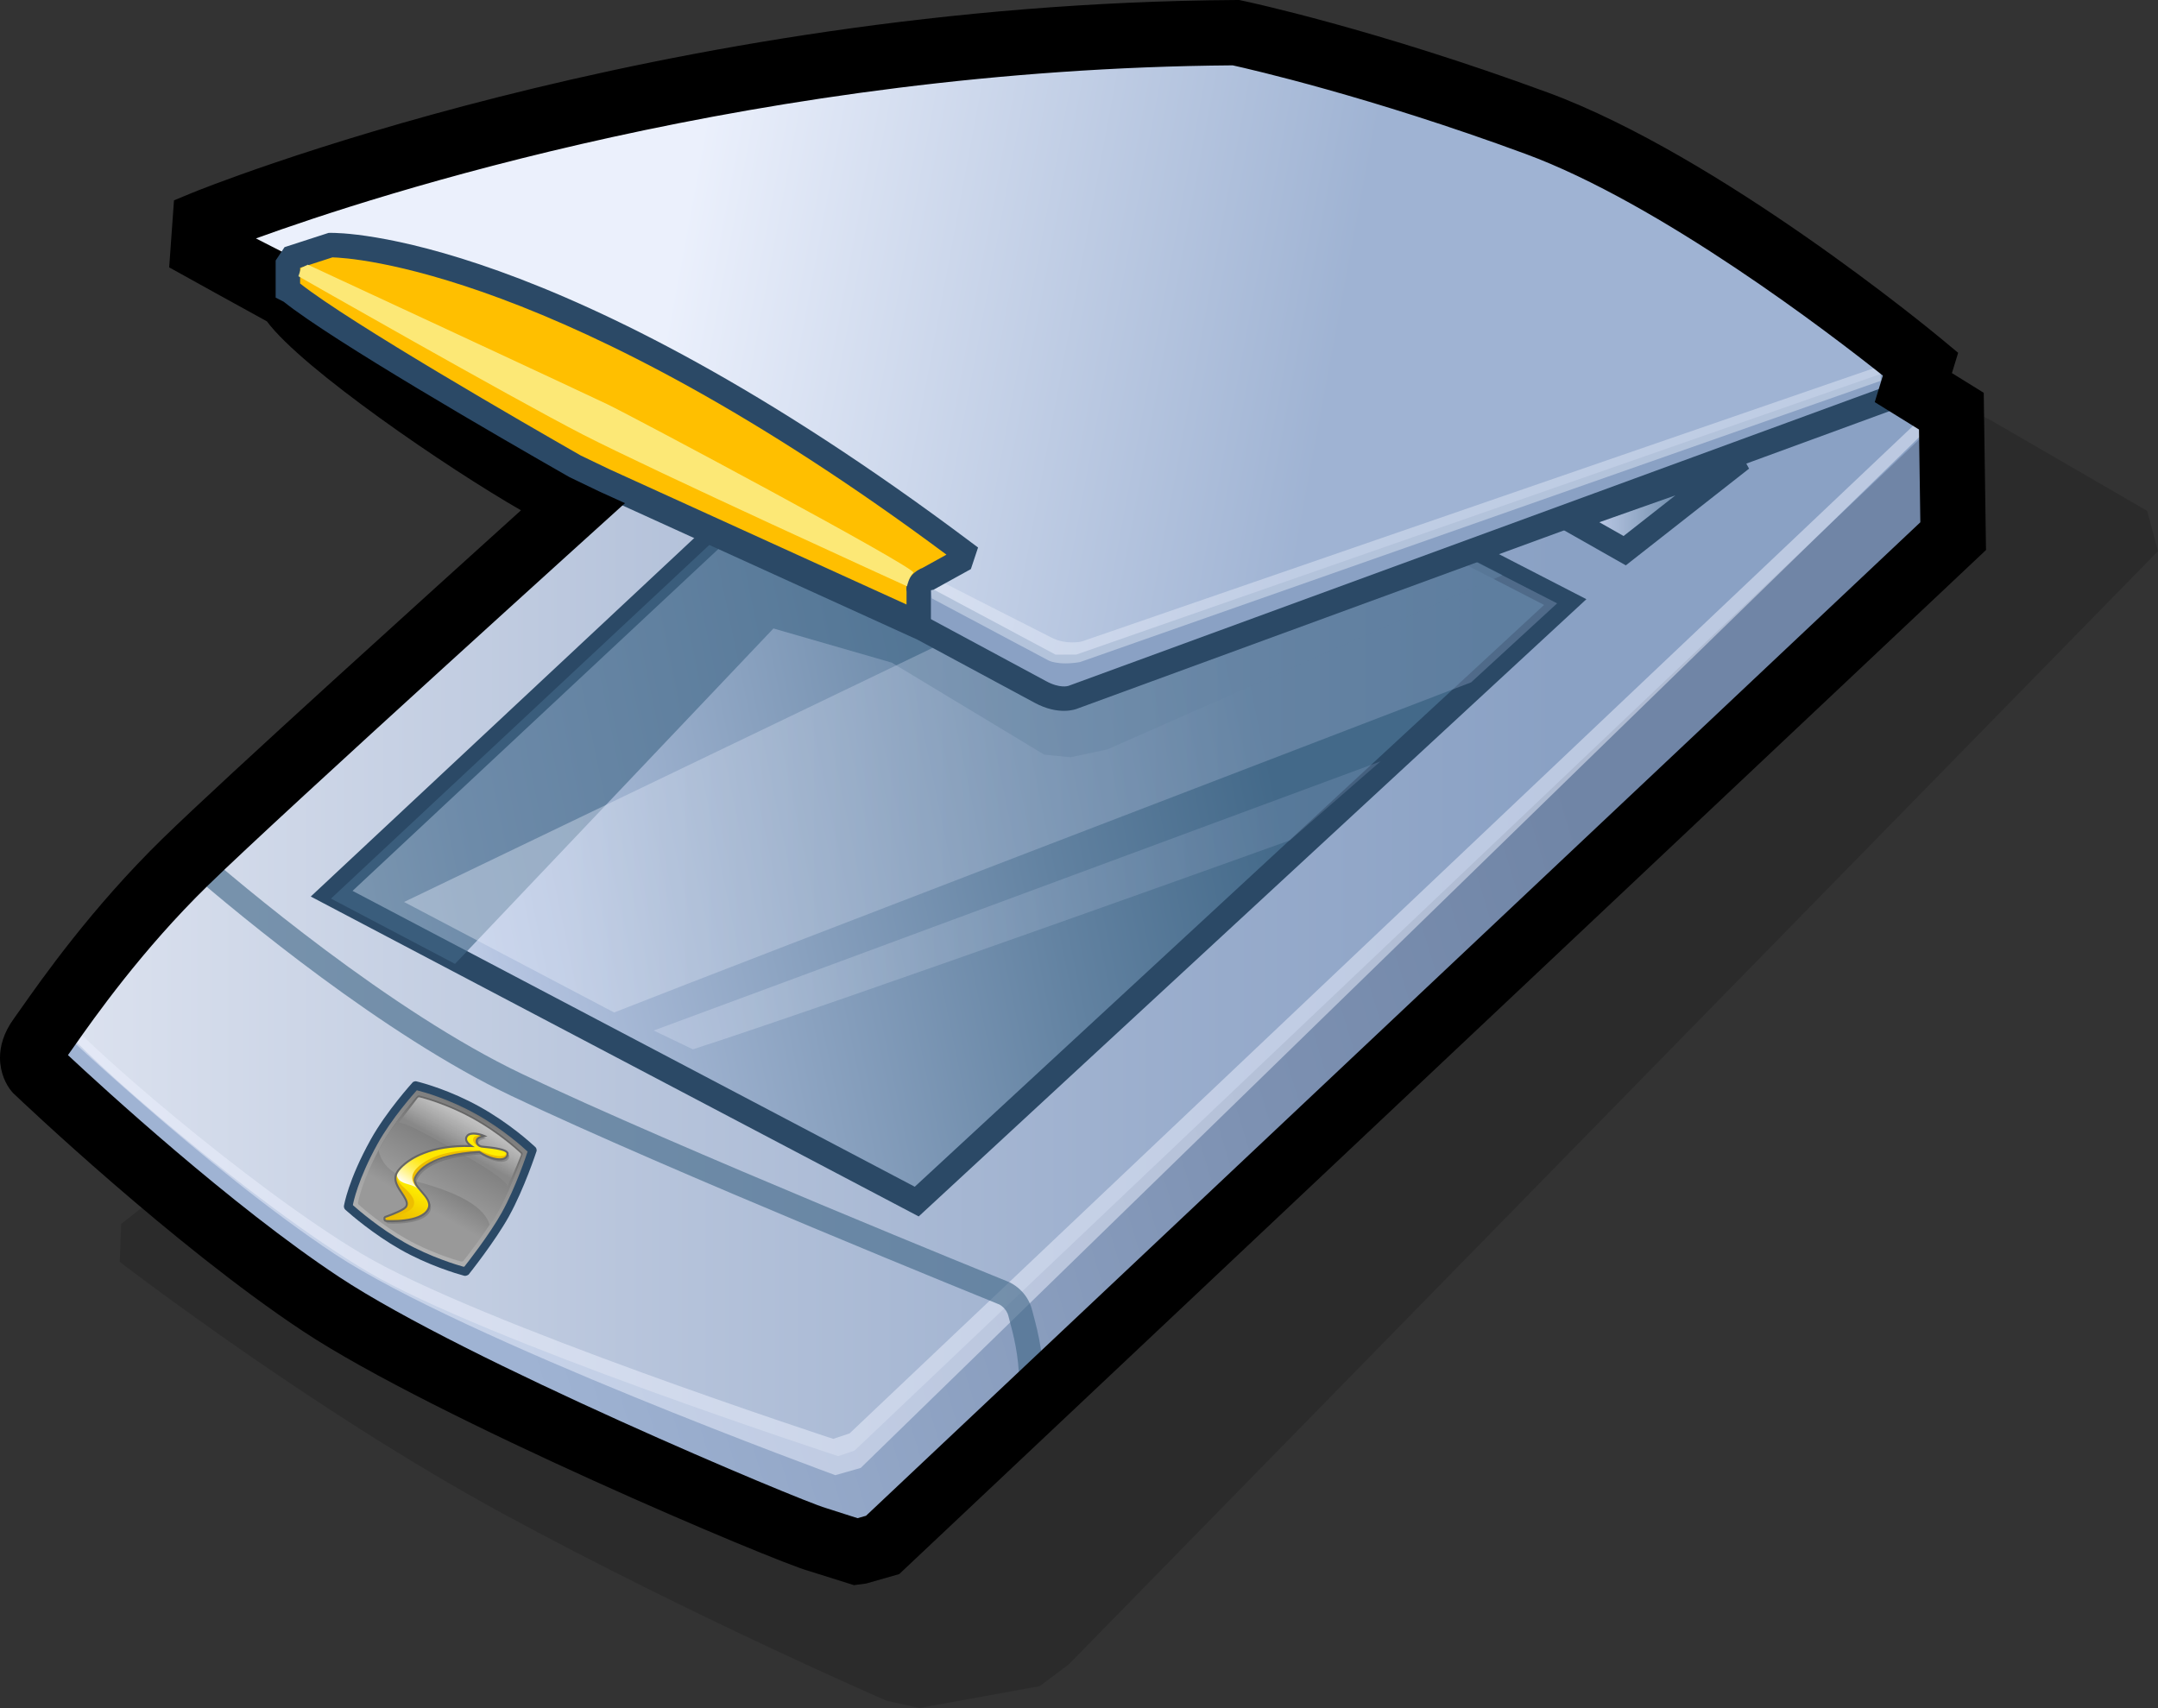 <?xml version="1.0" encoding="UTF-8" standalone="no"?>
<!-- Created with Inkscape (http://www.inkscape.org/) -->
<svg
   xmlns:svg="http://www.w3.org/2000/svg"
   xmlns="http://www.w3.org/2000/svg"
   version="1.0"
   width="132.305"
   height="104.734"
   viewBox="0 0 132.305 104.734"
   id="svg2"
   xml:space="preserve"
   style="overflow:visible"><rect x="0" y="0" width="132.305" height="104.734" fill="#333333" stroke="none"/><defs
   id="defs403" />
		<g
   id="Layer_1">
			<g
   id="g5">
				<path
   d="M 84.006,8.306 L 86.934,8.262 L 122.02,25.746 L 131.645,31.327 L 132.305,33.796 L 65.533,102.052 L 63.745,103.394 L 56.366,104.735 L 54.353,104.288 C 54.353,104.288 42.517,99.157 30.817,92.807 C 19.119,86.454 7.34,77.376 7.34,77.376 L 7.428,75.048 L 31.955,55.701 L 84.006,8.306 z"
   id="path7"
   style="opacity:0.15" />
				
					<linearGradient
   x1="-348.409"
   y1="301.072"
   x2="-230.665"
   y2="301.072"
   id="XMLID_40_"
   gradientUnits="userSpaceOnUse"
   gradientTransform="matrix(1,0,0,-1,350.414,349.662)">
					<stop
   id="stop10"
   style="stop-color:#dce2ef;stop-opacity:1"
   offset="0.017" />
					<stop
   id="stop12"
   style="stop-color:#b8c5dc;stop-opacity:1"
   offset="0.308" />
					<stop
   id="stop14"
   style="stop-color:#97abcb;stop-opacity:1"
   offset="0.622" />
					<stop
   id="stop16"
   style="stop-color:#8aa1c4;stop-opacity:1"
   offset="0.794" />
					<midPointStop
   id="midPointStop18"
   style="stop-color:#DCE2EF"
   offset="0.017" />
					<midPointStop
   id="midPointStop20"
   style="stop-color:#DCE2EF"
   offset="0.5" />
					<midPointStop
   id="midPointStop22"
   style="stop-color:#B8C5DC"
   offset="0.308" />
					<midPointStop
   id="midPointStop24"
   style="stop-color:#B8C5DC"
   offset="0.5" />
					<midPointStop
   id="midPointStop26"
   style="stop-color:#97ABCB"
   offset="0.622" />
					<midPointStop
   id="midPointStop28"
   style="stop-color:#97ABCB"
   offset="0.5" />
					<midPointStop
   id="midPointStop30"
   style="stop-color:#8AA1C4"
   offset="0.794" />
				</linearGradient>
				<path
   d="M 54.113,94.733 L 52.558,95.176 C 52.558,95.176 51.776,94.843 50.11,94.4 C 48.444,93.956 27.565,85.182 19.68,79.962 C 11.795,74.742 2.245,65.638 2.245,65.638 C 2.245,65.638 1.578,64.861 2.467,63.639 C 3.356,62.416 6.576,57.531 11.352,52.867 C 16.128,48.203 36.787,29.543 36.787,29.543 C 36.787,29.543 21.236,20.772 17.683,17.884 L 12.463,15.219 L 12.574,13.664 C 12.574,13.664 40.233,2.226 75.771,2.004 C 75.771,2.004 83.656,3.67 94.206,7.557 C 104.561,11.371 117.751,22.327 117.751,22.327 L 117.307,23.771 L 119.639,25.214 L 119.749,32.878 L 54.113,94.733 z"
   id="path32"
   style="fill:url(#XMLID_40_)" />
				<g
   id="g34">
					
						<linearGradient
   x1="-331.514"
   y1="290.036"
   x2="-268.859"
   y2="303.018"
   id="XMLID_41_"
   gradientUnits="userSpaceOnUse"
   gradientTransform="matrix(1,0,0,-1,350.414,349.662)">
						<stop
   id="stop37"
   style="stop-color:#ebf0fc;stop-opacity:1"
   offset="0" />
						<stop
   id="stop39"
   style="stop-color:#b7c6e2;stop-opacity:1"
   offset="0.178" />
						<stop
   id="stop41"
   style="stop-color:#b0c0dd;stop-opacity:1"
   offset="0.22" />
						<stop
   id="stop43"
   style="stop-color:#6282a1;stop-opacity:1"
   offset="0.716" />
						<stop
   id="stop45"
   style="stop-color:#436989;stop-opacity:1"
   offset="0.944" />
						<midPointStop
   id="midPointStop47"
   style="stop-color:#EBF0FC"
   offset="0" />
						<midPointStop
   id="midPointStop49"
   style="stop-color:#EBF0FC"
   offset="0.5" />
						<midPointStop
   id="midPointStop51"
   style="stop-color:#B7C6E2"
   offset="0.178" />
						<midPointStop
   id="midPointStop53"
   style="stop-color:#B7C6E2"
   offset="0.5" />
						<midPointStop
   id="midPointStop55"
   style="stop-color:#B0C0DD"
   offset="0.22" />
						<midPointStop
   id="midPointStop57"
   style="stop-color:#B0C0DD"
   offset="0.5" />
						<midPointStop
   id="midPointStop59"
   style="stop-color:#6282A1"
   offset="0.716" />
						<midPointStop
   id="midPointStop61"
   style="stop-color:#6282A1"
   offset="0.5" />
						<midPointStop
   id="midPointStop63"
   style="stop-color:#436989"
   offset="0.944" />
					</linearGradient>
					<path
   d="M 66.053,42.64 C 66.053,42.64 65.275,42.973 64.053,42.307 L 56.831,38.419 C 56.831,38.419 50.02,35.352 44.048,32.631 L 20.334,54.8 L 56.205,73.68 L 95.963,36.918 L 90.024,33.857 L 66.053,42.64 z"
   id="path65"
   style="fill:url(#XMLID_41_)" />
					<path
   d="M 43.535,32.083 L 19.052,54.974 L 56.325,74.59 L 97.26,36.742 L 90.074,33.04 L 65.782,41.939 C 65.761,41.946 65.258,42.108 64.411,41.647 C 64.407,41.646 57.185,37.757 57.185,37.757 C 57.137,37.735 44.357,31.947 44.357,31.947 L 43.901,31.74 L 43.535,32.083 z M 44.194,33.521 C 45.045,33.906 56.522,39.103 56.522,39.103 C 56.523,39.105 63.697,42.966 63.697,42.966 C 65.191,43.781 66.233,43.378 66.347,43.329 L 66.31,43.343 C 66.31,43.343 89.37,34.897 89.972,34.675 C 90.41,34.903 93.404,36.444 94.666,37.094 C 93.172,38.478 56.832,72.076 56.083,72.769 C 55.193,72.3 23.361,55.546 21.614,54.627 C 23.036,53.3 43.509,34.161 44.194,33.521 z"
   id="path67"
   style="fill:#2b4966" />
				</g>
				<path
   d="M 65.633,46.436 L 67.89,45.952 L 92.125,35.264 L 89.98,34.159 L 66.01,42.939 C 66.01,42.939 65.232,43.272 64.01,42.606 L 56.788,38.718 C 56.788,38.718 49.977,35.651 44.005,32.931 L 20.292,55.101 L 27.897,59.104 L 47.42,38.537 L 54.673,40.632 L 64.022,46.274 L 65.633,46.436 z"
   id="path69"
   style="opacity:0.63;fill:#436989" />
				
					<linearGradient
   x1="-325.641"
   y1="301.617"
   x2="-254.948"
   y2="301.617"
   id="XMLID_42_"
   gradientUnits="userSpaceOnUse"
   gradientTransform="matrix(1,0,0,-1,350.414,349.662)">
					<stop
   id="stop72"
   style="stop-color:#ebf0fc;stop-opacity:1"
   offset="0.139" />
					<stop
   id="stop74"
   style="stop-color:#b8c6df;stop-opacity:1"
   offset="0.495" />
					<stop
   id="stop76"
   style="stop-color:#97abcb;stop-opacity:1"
   offset="0.775" />
					<stop
   id="stop78"
   style="stop-color:#8aa1c4;stop-opacity:1"
   offset="0.928" />
					<midPointStop
   id="midPointStop80"
   style="stop-color:#EBF0FC"
   offset="0.139" />
					<midPointStop
   id="midPointStop82"
   style="stop-color:#EBF0FC"
   offset="0.5" />
					<midPointStop
   id="midPointStop84"
   style="stop-color:#B8C6DF"
   offset="0.495" />
					<midPointStop
   id="midPointStop86"
   style="stop-color:#B8C6DF"
   offset="0.5" />
					<midPointStop
   id="midPointStop88"
   style="stop-color:#97ABCB"
   offset="0.775" />
					<midPointStop
   id="midPointStop90"
   style="stop-color:#97ABCB"
   offset="0.5" />
					<midPointStop
   id="midPointStop92"
   style="stop-color:#8AA1C4"
   offset="0.928" />
				</linearGradient>
				<path
   d="M 37.652,62.084 C 47.101,58.365 78.309,46.417 90.195,41.84 L 95.466,36.997 L 89.626,34.006 L 66.123,42.531 C 66.123,42.531 65.345,42.864 64.123,42.198 L 58.422,39.129 L 24.773,55.308 L 37.652,62.084 z"
   id="path94"
   style="opacity:0.38;fill:url(#XMLID_42_)" />
				
					<linearGradient
   x1="-309.096"
   y1="332.61"
   x2="-268.994"
   y2="325.14"
   id="XMLID_43_"
   gradientUnits="userSpaceOnUse"
   gradientTransform="matrix(1,0,0,-1,350.414,349.662)">
					<stop
   id="stop97"
   style="stop-color:#ebf0fc;stop-opacity:1"
   offset="0" />
					<stop
   id="stop99"
   style="stop-color:#9fb3d3;stop-opacity:1"
   offset="1" />
					<midPointStop
   id="midPointStop101"
   style="stop-color:#EBF0FC"
   offset="0" />
					<midPointStop
   id="midPointStop103"
   style="stop-color:#EBF0FC"
   offset="0.5" />
					<midPointStop
   id="midPointStop105"
   style="stop-color:#9FB3D3"
   offset="1" />
				</linearGradient>
				<path
   d="M 63.772,42.423 C 64.994,43.089 65.772,42.756 65.772,42.756 L 117.251,23.899 L 117.147,23.835 L 117.59,22.392 C 117.59,22.392 104.402,11.437 94.047,7.621 C 83.497,3.734 75.612,2.068 75.612,2.068 C 40.074,2.29 12.415,13.728 12.415,13.728 L 12.304,15.283 L 17.524,17.948 C 20.378,20.267 30.964,26.378 35.025,28.696 C 35.7,29.025 36.295,29.311 36.786,29.541 C 42.008,31.985 56.551,38.536 56.551,38.536 L 63.772,42.423 z"
   id="path107"
   style="fill:url(#XMLID_43_)" />
				<polygon
   points="56.321,35.656 64.715,40.141 65.979,40.141 117.719,22.088 117.604,23.813 65.626,42.703 64.484,42.555 56.404,38.482 56.321,35.656 "
   id="polygon109"
   style="fill:#8aa1c4" />
				<path
   d="M 57.126,36.69 L 64.255,40.484 C 64.255,40.484 64.829,40.829 66.209,40.599 L 115.304,23.352 L 115.304,22.433 L 66.324,39.334 C 66.324,39.334 65.404,39.564 64.484,39.105 C 63.564,38.646 57.701,35.656 57.701,35.656 L 57.073,36.193 L 57.126,36.69 z"
   id="path111"
   style="opacity:0.43;fill:#ebf0fc" />
				<g
   id="g113">
					
						<linearGradient
   x1="-254.159"
   y1="318.705"
   x2="-243.643"
   y2="318.705"
   id="XMLID_44_"
   gradientUnits="userSpaceOnUse"
   gradientTransform="matrix(1,0,0,-1,350.414,349.662)">
						<stop
   id="stop116"
   style="stop-color:#ebf0fc;stop-opacity:1"
   offset="0" />
						<stop
   id="stop118"
   style="stop-color:#b7c6e2;stop-opacity:1"
   offset="0.178" />
						<stop
   id="stop120"
   style="stop-color:#b0c0dd;stop-opacity:1"
   offset="0.22" />
						<stop
   id="stop122"
   style="stop-color:#6282a1;stop-opacity:1"
   offset="0.716" />
						<stop
   id="stop124"
   style="stop-color:#436989;stop-opacity:1"
   offset="0.944" />
						<midPointStop
   id="midPointStop126"
   style="stop-color:#EBF0FC"
   offset="0" />
						<midPointStop
   id="midPointStop128"
   style="stop-color:#EBF0FC"
   offset="0.5" />
						<midPointStop
   id="midPointStop130"
   style="stop-color:#B7C6E2"
   offset="0.178" />
						<midPointStop
   id="midPointStop132"
   style="stop-color:#B7C6E2"
   offset="0.5" />
						<midPointStop
   id="midPointStop134"
   style="stop-color:#B0C0DD"
   offset="0.22" />
						<midPointStop
   id="midPointStop136"
   style="stop-color:#B0C0DD"
   offset="0.5" />
						<midPointStop
   id="midPointStop138"
   style="stop-color:#6282A1"
   offset="0.716" />
						<midPointStop
   id="midPointStop140"
   style="stop-color:#6282A1"
   offset="0.5" />
						<midPointStop
   id="midPointStop142"
   style="stop-color:#436989"
   offset="0.944" />
					</linearGradient>
					<polygon
   points="99.609,33.768 96.254,31.863 106.771,28.146 99.609,33.768 "
   id="polygon144"
   style="fill:url(#XMLID_44_)" />
					<path
   d="M 96.004,31.156 L 94.455,31.704 L 99.677,34.667 L 107.234,28.736 L 106.521,27.439 L 96.004,31.156 z M 102.717,30.375 C 101.129,31.621 99.873,32.606 99.541,32.867 C 99.205,32.676 98.781,32.436 98.055,32.023 C 99.227,31.608 100.463,31.171 102.717,30.375 z"
   id="path146"
   style="fill:#2b4966" />
				</g>
				<path
   d="M 75.608,1.318 C 40.332,1.539 12.407,12.92 12.129,13.036 L 11.701,13.213 L 11.521,15.727 C 11.521,15.727 17.036,18.542 17.133,18.592 C 20.1,20.967 30.352,26.895 34.653,29.349 C 34.696,29.371 36.468,30.222 36.468,30.222 C 36.468,30.222 56.239,39.219 56.241,39.22 C 56.242,39.223 63.416,43.084 63.416,43.084 L 63.412,43.082 C 64.91,43.898 65.952,43.495 66.066,43.446 C 66.032,43.46 117.506,24.602 117.506,24.602 L 118.955,24.071 C 118.955,24.071 118.418,23.738 118.033,23.5 C 118.162,23.079 118.453,22.132 118.453,22.132 L 118.068,21.813 C 117.525,21.363 104.662,10.732 94.303,6.917 C 83.825,3.057 75.845,1.352 75.766,1.333 L 75.687,1.316 L 75.608,1.318 z M 75.54,2.82 C 76.019,2.923 83.694,4.606 93.79,8.324 C 102.973,11.707 114.565,20.903 116.728,22.653 C 116.628,22.973 116.568,23.173 116.505,23.373 C 115.548,23.725 65.516,42.053 65.516,42.053 C 65.483,42.066 64.98,42.228 64.133,41.766 L 56.907,37.876 C 56.859,37.854 37.105,28.862 37.105,28.862 C 37.104,28.862 35.355,28.022 35.355,28.022 C 32.042,26.13 20.87,19.7 17.997,17.367 L 17.935,17.317 C 17.935,17.317 13.83,15.219 13.087,14.841 C 13.106,14.585 13.111,14.5 13.13,14.251 C 16.695,12.856 42.926,3.04 75.54,2.82 z"
   id="path148"
   style="fill:#2b4966" />
				
					<linearGradient
   x1="-330.133"
   y1="269.426"
   x2="-248.315"
   y2="294.318"
   id="XMLID_45_"
   gradientUnits="userSpaceOnUse"
   gradientTransform="matrix(1,0,0,-1,350.414,349.662)">
					<stop
   id="stop151"
   style="stop-color:#9fb3d3;stop-opacity:1"
   offset="0.122" />
					<stop
   id="stop153"
   style="stop-color:#9eb2d2;stop-opacity:1"
   offset="0.14" />
					<stop
   id="stop155"
   style="stop-color:#7d91b2;stop-opacity:1"
   offset="0.671" />
					<stop
   id="stop157"
   style="stop-color:#7085a6;stop-opacity:1"
   offset="0.961" />
					<midPointStop
   id="midPointStop159"
   style="stop-color:#9FB3D3"
   offset="0.122" />
					<midPointStop
   id="midPointStop161"
   style="stop-color:#9FB3D3"
   offset="0.5" />
					<midPointStop
   id="midPointStop163"
   style="stop-color:#9EB2D2"
   offset="0.14" />
					<midPointStop
   id="midPointStop165"
   style="stop-color:#9EB2D2"
   offset="0.5" />
					<midPointStop
   id="midPointStop167"
   style="stop-color:#7D91B2"
   offset="0.671" />
					<midPointStop
   id="midPointStop169"
   style="stop-color:#7D91B2"
   offset="0.5" />
					<midPointStop
   id="midPointStop171"
   style="stop-color:#7085A6"
   offset="0.961" />
				</linearGradient>
				<path
   d="M 119.48,25.278 L 119.444,25.256 L 52.386,88.955 L 51.386,89.288 C 51.386,89.288 29.619,82.182 22.512,77.96 C 15.609,73.861 4.937,64.631 3.615,62.68 C 3.042,63.718 2.089,65.703 2.089,65.703 C 2.089,65.703 11.64,74.809 19.525,80.029 C 27.41,85.249 48.289,94.022 49.955,94.467 C 51.621,94.912 52.403,95.244 52.403,95.244 L 53.958,94.8 L 119.592,32.944 L 119.48,25.278 z"
   id="path173"
   style="fill:url(#XMLID_45_)" />
				<path
   d="M 119.013,24.479 L 52.085,87.896 L 51.085,88.229 C 51.085,88.229 29.318,81.122 22.211,76.901 C 15.309,72.802 4.636,63.573 3.314,61.621 C 2.741,62.66 3.09,62.573 3.09,62.573 C 3.09,62.573 12.641,71.679 20.526,76.899 C 28.411,82.119 51.213,90.456 51.213,90.456 L 52.768,90.013 L 118.834,25.664 L 119.013,24.479 z"
   id="path175"
   style="opacity:0.51;fill:#ebf0fc" />
				<g
   id="g177"
   style="opacity:0.63">
					<path
   d="M 11.013,51.873 L 10.67,52.205 C 6.44,56.338 3.423,60.631 2.135,62.464 L 1.703,63.072 C 0.726,64.415 1.127,65.545 1.518,66.001 C 1.665,66.147 11.259,75.269 19.109,80.464 C 27.021,85.702 48.143,94.569 49.759,95.001 L 52.323,95.813 L 52.606,95.775 L 54.336,95.28 L 63.893,86.273 L 63.922,85.996 C 64.166,83.642 63.615,81.596 63.352,80.613 L 63.279,80.336 C 62.974,79.123 61.963,78.657 61.848,78.608 C 61.63,78.52 41.422,70.339 32,65.849 C 23.925,61.998 14.669,54.161 12.024,51.849 L 11.504,51.395 L 11.013,51.873 z M 2.611,64.97 C 2.611,64.956 2.588,64.893 2.588,64.782 C 2.588,64.612 2.643,64.331 2.916,63.955 L 3.361,63.326 C 4.609,61.55 7.516,57.42 11.567,53.431 C 14.736,56.169 23.525,63.466 31.357,67.201 C 40.818,71.712 61.069,79.909 61.272,79.991 L 61.272,79.991 C 61.272,79.992 61.7,80.202 61.825,80.7 L 61.825,80.7 L 61.904,81.002 C 62.104,81.746 62.484,83.157 62.484,84.805 C 62.484,85.056 62.464,85.318 62.445,85.579 C 62.035,85.965 53.826,93.702 53.574,93.939 C 53.341,94.005 52.682,94.194 52.407,94.272 C 51.955,94.127 50.146,93.551 50.146,93.551 C 48.555,93.127 27.749,84.384 19.937,79.213 C 12.2,74.091 2.7,65.062 2.605,64.97 C 2.609,64.975 2.611,64.975 2.611,64.97 z M 61.826,80.704 L 61.825,80.7 C 61.825,80.701 61.826,80.704 61.826,80.704 z"
   id="path179"
   style="fill:#436989" />
				</g>
				<path
   d="M 75.758,0.001 C 40.24,0.225 12.089,11.698 11.809,11.813 L 10.667,12.285 L 10.372,16.395 C 10.372,16.395 16.074,19.557 16.364,19.705 C 18.515,22.613 27.487,28.74 31.941,31.291 C 26.594,36.13 13.868,47.611 9.954,51.435 C 5.641,55.649 2.577,60.007 1.268,61.87 L 0.85,62.461 C 0.223,63.322 0,64.146 0,64.859 C 0,65.782 0.372,66.525 0.727,66.939 L 0.792,67.015 L 0.865,67.083 C 1.26,67.46 10.636,76.373 18.576,81.629 C 26.601,86.941 47.608,95.802 49.595,96.332 L 52.357,97.2 L 53.109,97.099 L 55.131,96.521 L 121.76,33.726 L 121.621,24.085 C 121.621,24.085 120.172,23.189 119.67,22.877 C 119.69,22.816 120.053,21.634 120.053,21.634 L 119.028,20.782 C 118.478,20.326 105.454,9.563 94.897,5.674 C 84.333,1.785 76.512,0.114 76.184,0.045 L 75.974,0 L 75.758,0.001 z M 75.575,4.007 C 76.651,4.245 83.977,5.918 93.513,9.432 C 101.816,12.491 112.203,20.458 115.438,23.032 C 115.43,23.059 114.939,24.657 114.939,24.657 C 114.939,24.657 116.98,25.921 117.652,26.337 C 117.673,27.731 117.717,30.869 117.734,32.025 C 116.484,33.203 53.789,92.291 53.095,92.945 C 52.876,93.007 52.817,93.025 52.575,93.092 C 51.786,92.84 50.625,92.468 50.625,92.468 C 49.1,92.036 28.516,83.414 20.784,78.296 C 14.18,73.925 6.263,66.656 4.166,64.698 C 4.276,64.542 4.541,64.169 4.541,64.169 C 5.785,62.398 8.699,58.251 12.748,54.296 C 17.441,49.712 37.919,31.212 38.126,31.025 L 40.187,29.163 L 37.768,27.798 C 32.44,24.793 21.649,18.527 18.942,16.329 L 18.779,16.196 C 18.779,16.196 17.124,15.351 15.692,14.62 C 22.972,11.977 46.727,4.225 75.575,4.007 z"
   id="path181" />
				<g
   id="g183">
					<path
   d="M 20.27,15.029 L 17.925,15.787 L 17.65,16.201 L 17.65,17.791 L 17.784,17.859 C 20.638,20.177 31.224,26.289 35.285,28.607 C 35.96,28.936 36.555,29.222 37.046,29.452 C 41.704,31.632 53.773,37.078 56.324,38.228 L 56.324,36.193 C 56.255,35.711 56.876,35.504 56.876,35.504 L 58.904,34.383 L 59.082,33.851 C 33.644,14.753 20.27,15.029 20.27,15.029 z"
   id="path185"
   style="fill:#ffbf00" />
					<path
   d="M 20.254,14.279 L 20.144,14.281 L 17.446,15.154 L 16.9,15.974 L 16.9,18.249 C 16.9,18.249 17.353,18.481 17.393,18.501 C 20.36,20.876 30.612,26.804 34.913,29.257 C 34.956,29.28 36.728,30.13 36.728,30.13 L 57.077,39.394 L 57.074,38.227 L 57.074,36.192 L 57.239,36.159 L 59.523,34.896 L 59.964,33.573 L 59.531,33.249 C 34.179,14.217 20.811,14.269 20.254,14.279 z M 20.38,15.782 C 21.377,15.802 34.418,16.446 58.026,34.011 C 57.453,34.327 56.511,34.849 56.511,34.849 L 56.637,34.793 C 56.1,34.973 55.567,35.454 55.567,36.118 C 55.567,36.178 55.572,36.239 55.581,36.301 C 55.581,36.301 55.579,36.699 55.578,37.067 C 53.695,36.21 37.363,28.775 37.363,28.775 C 37.362,28.775 35.613,27.935 35.613,27.935 C 32.342,26.066 21.438,19.789 18.399,17.384 C 18.399,17.254 18.399,17.125 18.399,17.003 C 18.399,16.781 18.399,16.58 18.399,16.431 C 18.401,16.426 18.401,16.426 18.404,16.423 C 18.779,16.3 20.188,15.844 20.38,15.782 z"
   id="path187"
   style="fill:#2b4966" />
				</g>
				<path
   d="M 18.293,16.938 C 18.293,16.938 31.329,24.377 35.696,26.626 C 40.063,28.874 55.609,35.95 55.609,35.95 C 55.609,35.95 55.738,35.372 55.995,35.115 C 56.252,34.858 38.948,25.613 37.214,24.778 C 35.48,23.942 18.87,16.23 18.87,16.23 L 18.465,16.427 L 18.293,16.938 z"
   id="path189"
   style="opacity:0.88;fill:#fcee86" />
				
					<linearGradient
   x1="-310.337"
   y1="294.148"
   x2="-265.773"
   y2="294.148"
   id="XMLID_46_"
   gradientUnits="userSpaceOnUse"
   gradientTransform="matrix(1,0,0,-1,350.414,349.662)">
					<stop
   id="stop192"
   style="stop-color:#ebf0fc;stop-opacity:1"
   offset="0.122" />
					<stop
   id="stop194"
   style="stop-color:#b8c6df;stop-opacity:1"
   offset="0.486" />
					<stop
   id="stop196"
   style="stop-color:#97abcb;stop-opacity:1"
   offset="0.772" />
					<stop
   id="stop198"
   style="stop-color:#8aa1c4;stop-opacity:1"
   offset="0.928" />
					<midPointStop
   id="midPointStop200"
   style="stop-color:#EBF0FC"
   offset="0.122" />
					<midPointStop
   id="midPointStop202"
   style="stop-color:#EBF0FC"
   offset="0.5" />
					<midPointStop
   id="midPointStop204"
   style="stop-color:#B8C6DF"
   offset="0.486" />
					<midPointStop
   id="midPointStop206"
   style="stop-color:#B8C6DF"
   offset="0.5" />
					<midPointStop
   id="midPointStop208"
   style="stop-color:#97ABCB"
   offset="0.772" />
					<midPointStop
   id="midPointStop210"
   style="stop-color:#97ABCB"
   offset="0.5" />
					<midPointStop
   id="midPointStop212"
   style="stop-color:#8AA1C4"
   offset="0.928" />
				</linearGradient>
				<path
   d="M 42.481,64.344 C 52.167,61.211 79.085,51.527 79.085,51.527 L 84.641,46.684 L 40.076,63.191 L 42.481,64.344 z"
   id="path214"
   style="opacity:0.26;fill:url(#XMLID_46_)" />
				<g
   id="g216">
					
						<linearGradient
   x1="-666.9"
   y1="49.065"
   x2="-666.9"
   y2="39.13"
   id="XMLID_47_"
   gradientUnits="userSpaceOnUse"
   gradientTransform="matrix(0.875,0.485,-0.485,0.875,631.615,357.017)">
						<stop
   id="stop219"
   style="stop-color:#b3b3b3;stop-opacity:1"
   offset="0.028" />
						<stop
   id="stop221"
   style="stop-color:#949494;stop-opacity:1"
   offset="0.585" />
						<stop
   id="stop223"
   style="stop-color:#7f7f7f;stop-opacity:1"
   offset="0.928" />
						<stop
   id="stop225"
   style="stop-color:#666666;stop-opacity:1"
   offset="1" />
						<midPointStop
   id="midPointStop227"
   style="stop-color:#B3B3B3"
   offset="0.028" />
						<midPointStop
   id="midPointStop229"
   style="stop-color:#B3B3B3"
   offset="0.5" />
						<midPointStop
   id="midPointStop231"
   style="stop-color:#949494"
   offset="0.585" />
						<midPointStop
   id="midPointStop233"
   style="stop-color:#949494"
   offset="0.5" />
						<midPointStop
   id="midPointStop235"
   style="stop-color:#7F7F7F"
   offset="0.928" />
						<midPointStop
   id="midPointStop237"
   style="stop-color:#7F7F7F"
   offset="0.5" />
						<midPointStop
   id="midPointStop239"
   style="stop-color:#666666"
   offset="1" />
					</linearGradient>
					<path
   d="M 25.479,66.765 C 25.479,66.765 25.544,66.734 25.582,66.743 C 25.894,66.821 27.48,67.238 29.21,68.197 C 30.908,69.138 32.161,70.28 32.43,70.531 C 32.463,70.564 32.461,70.638 32.461,70.638 C 32.461,70.638 31.77,72.78 30.867,74.407 C 30.066,75.854 28.555,77.747 28.555,77.747 C 28.555,77.747 28.468,77.809 28.407,77.791 C 27.999,77.678 26.336,77.189 24.732,76.277 C 23.161,75.382 21.868,74.257 21.565,73.987 C 21.521,73.947 21.521,73.877 21.521,73.877 C 21.521,73.877 21.753,72.42 23.053,70.076 C 23.979,68.402 25.479,66.765 25.479,66.765 z"
   id="path241"
   style="fill:url(#XMLID_47_)" />
					
						<linearGradient
   x1="-666.958"
   y1="48.881"
   x2="-666.884"
   y2="42.022"
   id="XMLID_48_"
   gradientUnits="userSpaceOnUse"
   gradientTransform="matrix(0.875,0.485,-0.485,0.875,631.615,357.017)">
						<stop
   id="stop244"
   style="stop-color:#999999;stop-opacity:1"
   offset="0.022" />
						<stop
   id="stop246"
   style="stop-color:#999999;stop-opacity:1"
   offset="0.417" />
						<stop
   id="stop248"
   style="stop-color:#666666;stop-opacity:1"
   offset="0.944" />
						<midPointStop
   id="midPointStop250"
   style="stop-color:#999999"
   offset="0.022" />
						<midPointStop
   id="midPointStop252"
   style="stop-color:#999999"
   offset="0.5" />
						<midPointStop
   id="midPointStop254"
   style="stop-color:#999999"
   offset="0.417" />
						<midPointStop
   id="midPointStop256"
   style="stop-color:#999999"
   offset="0.5" />
						<midPointStop
   id="midPointStop258"
   style="stop-color:#666666"
   offset="0.944" />
					</linearGradient>
					<path
   d="M 25.586,67.223 C 25.586,67.223 25.646,67.194 25.68,67.202 C 25.967,67.273 27.424,67.658 29.014,68.538 C 30.575,69.403 31.726,70.453 31.972,70.684 C 32.005,70.714 32.001,70.782 32.001,70.782 C 32.001,70.782 31.365,72.751 30.538,74.246 C 29.802,75.576 28.412,77.314 28.412,77.314 C 28.412,77.314 28.331,77.371 28.274,77.356 C 27.899,77.252 26.371,76.801 24.899,75.964 C 23.454,75.143 22.264,74.108 21.988,73.86 C 21.946,73.824 21.947,73.758 21.947,73.758 C 21.947,73.758 22.16,72.418 23.353,70.264 C 24.205,68.729 25.586,67.223 25.586,67.223 z"
   id="path260"
   style="fill:url(#XMLID_48_)" />
					<path
   d="M 25.531,66.307 C 25.46,66.288 25.383,66.32 25.343,66.337 L 25.321,66.349 L 25.304,66.366 C 25.288,66.384 23.696,68.131 22.719,69.891 C 21.35,72.361 21.096,73.889 21.086,73.953 L 21.084,73.962 L 21.084,73.971 C 21.085,73.993 21.088,74.106 21.171,74.179 C 21.547,74.515 22.9,75.682 24.544,76.617 C 26.235,77.578 27.966,78.094 28.458,78.228 C 28.569,78.257 28.684,78.186 28.717,78.163 L 28.732,78.153 L 28.742,78.139 C 28.759,78.118 30.357,76.112 31.2,74.589 C 32.148,72.879 32.888,70.605 32.897,70.582 L 32.902,70.565 L 32.9,70.549 C 32.902,70.518 32.899,70.41 32.829,70.343 C 32.575,70.105 31.22,68.864 29.397,67.857 C 27.621,66.87 25.988,66.42 25.531,66.307 z M 29.153,68.296 C 30.848,69.234 32.107,70.388 32.347,70.612 C 32.346,70.612 32.346,70.612 32.346,70.613 C 32.345,70.614 32.344,70.616 32.345,70.619 C 32.288,70.793 31.616,72.814 30.766,74.35 C 30.011,75.711 28.607,77.495 28.478,77.657 C 28.458,77.668 28.439,77.678 28.429,77.678 C 28.111,77.591 26.408,77.098 24.788,76.177 C 23.255,75.306 21.991,74.215 21.641,73.903 C 21.64,73.901 21.637,73.89 21.636,73.882 C 21.661,73.746 21.938,72.324 23.152,70.132 C 24.006,68.591 25.371,67.059 25.546,66.863 C 25.556,66.86 25.563,66.858 25.565,66.857 C 26.003,66.966 27.51,67.384 29.153,68.296 z"
   id="path262"
   style="fill:#2b4966" />
					
						<linearGradient
   x1="-666.893"
   y1="45.307"
   x2="-666.893"
   y2="39.395"
   id="XMLID_49_"
   gradientUnits="userSpaceOnUse"
   gradientTransform="matrix(0.875,0.485,-0.485,0.875,631.615,357.017)">
						<stop
   id="stop265"
   style="stop-color:#999999;stop-opacity:1"
   offset="0.05" />
						<stop
   id="stop267"
   style="stop-color:#7f7f7f;stop-opacity:1"
   offset="0.578" />
						<stop
   id="stop269"
   style="stop-color:#666666;stop-opacity:1"
   offset="0.894" />
						<midPointStop
   id="midPointStop271"
   style="stop-color:#999999"
   offset="0.05" />
						<midPointStop
   id="midPointStop273"
   style="stop-color:#999999"
   offset="0.5" />
						<midPointStop
   id="midPointStop275"
   style="stop-color:#7F7F7F"
   offset="0.578" />
						<midPointStop
   id="midPointStop277"
   style="stop-color:#7F7F7F"
   offset="0.5" />
						<midPointStop
   id="midPointStop279"
   style="stop-color:#666666"
   offset="0.894" />
					</linearGradient>
					<path
   d="M 32.012,70.667 C 31.765,70.436 30.61,69.379 29.044,68.513 C 27.448,67.628 25.982,67.244 25.694,67.173 C 25.662,67.165 25.6,67.194 25.6,67.194 C 25.6,67.194 24.21,68.713 23.353,70.26 C 23.302,70.353 23.254,70.443 23.207,70.531 C 23.35,71.198 23.846,72.014 25.344,72.397 C 28.196,73.125 29.736,74.039 30.028,75.137 C 30.223,74.838 30.409,74.538 30.565,74.256 C 31.399,72.75 32.043,70.766 32.043,70.766 C 32.043,70.766 32.044,70.698 32.012,70.667 z"
   id="path281"
   style="fill:url(#XMLID_49_)" />
					
						<linearGradient
   x1="-666.887"
   y1="39.568"
   x2="-666.887"
   y2="42.246"
   id="XMLID_50_"
   gradientUnits="userSpaceOnUse"
   gradientTransform="matrix(0.875,0.485,-0.485,0.875,631.615,357.017)">
						<stop
   id="stop284"
   style="stop-color:#ffffff;stop-opacity:1"
   offset="0.078" />
						<stop
   id="stop286"
   style="stop-color:#ebebeb;stop-opacity:1"
   offset="0.254" />
						<stop
   id="stop288"
   style="stop-color:#b9b9b9;stop-opacity:1"
   offset="0.612" />
						<stop
   id="stop290"
   style="stop-color:#8c8c8c;stop-opacity:1"
   offset="0.9" />
						<midPointStop
   id="midPointStop292"
   style="stop-color:#FFFFFF"
   offset="0.078" />
						<midPointStop
   id="midPointStop294"
   style="stop-color:#FFFFFF"
   offset="0.5" />
						<midPointStop
   id="midPointStop296"
   style="stop-color:#EBEBEB"
   offset="0.254" />
						<midPointStop
   id="midPointStop298"
   style="stop-color:#EBEBEB"
   offset="0.5" />
						<midPointStop
   id="midPointStop300"
   style="stop-color:#B9B9B9"
   offset="0.612" />
						<midPointStop
   id="midPointStop302"
   style="stop-color:#B9B9B9"
   offset="0.5" />
						<midPointStop
   id="midPointStop304"
   style="stop-color:#8C8C8C"
   offset="0.9" />
					</linearGradient>
					<path
   d="M 25.622,67.305 C 25.622,67.305 25.682,67.278 25.714,67.284 C 25.995,67.356 27.432,67.739 28.999,68.607 C 30.538,69.46 31.675,70.49 31.917,70.716 C 31.949,70.746 31.949,70.813 31.949,70.813 C 31.949,70.813 31.493,71.96 31.112,72.741 C 31.091,72.586 30.757,72.095 27.923,70.525 C 25.497,69.18 24.739,68.813 24.448,68.837 C 24.943,68.208 25.622,67.305 25.622,67.305 z"
   id="path306"
   style="opacity:0.62;fill:url(#XMLID_50_)" />
					<path
   d="M 23.729,74.772 C 23.729,74.772 23.679,74.794 23.674,74.825 C 23.67,74.855 23.676,74.959 23.695,74.982 C 23.714,75.004 23.765,75.017 23.796,75.021 C 23.824,75.025 25.958,75.161 26.37,74.269 C 26.697,73.564 25.3,72.941 25.565,72.35 C 25.852,71.706 26.897,70.933 29.488,70.789 C 30.306,71.34 31.207,71.404 31.224,70.893 C 31.235,70.555 29.729,70.476 29.625,70.456 C 29.522,70.437 29.352,70.355 29.325,70.164 C 29.286,69.872 29.691,69.852 29.799,69.811 C 29.521,69.681 29.027,69.577 28.806,69.741 C 28.702,69.818 28.495,70.081 29.001,70.421 C 26.607,70.357 25.321,71.101 24.705,71.709 C 24.174,72.235 24.271,72.61 24.677,73.216 C 25.035,73.751 25.214,74.045 24.841,74.278 C 24.474,74.516 23.729,74.772 23.729,74.772 z"
   id="path308"
   style="opacity:0.46;fill:#666666" />
					<path
   d="M 23.692,74.87 C 23.692,74.87 23.695,74.87 23.697,74.87 L 23.594,74.831 C 23.615,74.854 23.663,74.865 23.692,74.87 z"
   id="path310"
   style="fill:none" />
					<path
   d="M 31.122,70.742 C 31.133,70.405 29.628,70.325 29.524,70.305 C 29.42,70.285 29.252,70.204 29.225,70.014 C 29.185,69.722 29.589,69.701 29.698,69.66 C 29.42,69.531 28.927,69.426 28.704,69.589 C 28.6,69.666 28.393,69.931 28.899,70.271 C 26.506,70.206 25.218,70.949 24.603,71.558 C 24.455,71.705 24.356,71.839 24.299,71.973 C 24.339,72.135 24.419,72.314 24.587,72.414 C 24.941,72.626 25.24,72.56 25.719,72.917 C 25.513,72.669 25.357,72.432 25.461,72.196 C 25.75,71.553 26.793,70.778 29.384,70.636 C 30.205,71.19 31.106,71.254 31.122,70.742 z"
   id="path312"
   style="fill:none" />
					
						<linearGradient
   x1="-666.963"
   y1="45.708"
   x2="-666.474"
   y2="41.19"
   id="XMLID_51_"
   gradientUnits="userSpaceOnUse"
   gradientTransform="matrix(0.875,0.485,-0.485,0.875,631.615,357.017)">
						<stop
   id="stop315"
   style="stop-color:#ffffff;stop-opacity:1"
   offset="0.022" />
						<stop
   id="stop317"
   style="stop-color:#fffacd;stop-opacity:1"
   offset="0.089" />
						<stop
   id="stop319"
   style="stop-color:#fff490;stop-opacity:1"
   offset="0.18" />
						<stop
   id="stop321"
   style="stop-color:#ffef5c;stop-opacity:1"
   offset="0.267" />
						<stop
   id="stop323"
   style="stop-color:#ffeb34;stop-opacity:1"
   offset="0.348" />
						<stop
   id="stop325"
   style="stop-color:#ffe818;stop-opacity:1"
   offset="0.422" />
						<stop
   id="stop327"
   style="stop-color:#ffe706;stop-opacity:1"
   offset="0.486" />
						<stop
   id="stop329"
   style="stop-color:#ffe600;stop-opacity:1"
   offset="0.533" />
						<stop
   id="stop331"
   style="stop-color:#ffed00;stop-opacity:1"
   offset="0.978" />
						<midPointStop
   id="midPointStop333"
   style="stop-color:#FFFFFF"
   offset="0.022" />
						<midPointStop
   id="midPointStop335"
   style="stop-color:#FFFFFF"
   offset="0.5" />
						<midPointStop
   id="midPointStop337"
   style="stop-color:#FFFACD"
   offset="0.089" />
						<midPointStop
   id="midPointStop339"
   style="stop-color:#FFFACD"
   offset="0.5" />
						<midPointStop
   id="midPointStop341"
   style="stop-color:#FFF490"
   offset="0.18" />
						<midPointStop
   id="midPointStop343"
   style="stop-color:#FFF490"
   offset="0.5" />
						<midPointStop
   id="midPointStop345"
   style="stop-color:#FFEF5C"
   offset="0.267" />
						<midPointStop
   id="midPointStop347"
   style="stop-color:#FFEF5C"
   offset="0.5" />
						<midPointStop
   id="midPointStop349"
   style="stop-color:#FFEB34"
   offset="0.348" />
						<midPointStop
   id="midPointStop351"
   style="stop-color:#FFEB34"
   offset="0.5" />
						<midPointStop
   id="midPointStop353"
   style="stop-color:#FFE818"
   offset="0.422" />
						<midPointStop
   id="midPointStop355"
   style="stop-color:#FFE818"
   offset="0.5" />
						<midPointStop
   id="midPointStop357"
   style="stop-color:#FFE706"
   offset="0.486" />
						<midPointStop
   id="midPointStop359"
   style="stop-color:#FFE706"
   offset="0.5" />
						<midPointStop
   id="midPointStop361"
   style="stop-color:#FFE600"
   offset="0.533" />
						<midPointStop
   id="midPointStop363"
   style="stop-color:#FFE600"
   offset="0.5" />
						<midPointStop
   id="midPointStop365"
   style="stop-color:#FFED00"
   offset="0.978" />
					</linearGradient>
					<path
   d="M 23.626,74.619 C 23.626,74.619 23.575,74.644 23.572,74.674 C 23.566,74.704 23.574,74.809 23.593,74.831 C 23.612,74.854 23.661,74.866 23.692,74.871 C 23.723,74.876 25.854,75.011 26.267,74.119 C 26.594,73.414 25.197,72.791 25.461,72.2 C 25.75,71.557 26.793,70.782 29.384,70.64 C 30.204,71.191 31.106,71.254 31.121,70.744 C 31.132,70.407 29.627,70.327 29.523,70.307 C 29.419,70.287 29.251,70.206 29.224,70.016 C 29.184,69.724 29.588,69.703 29.696,69.662 C 29.419,69.533 28.925,69.43 28.703,69.591 C 28.599,69.668 28.392,69.933 28.898,70.273 C 26.505,70.208 25.217,70.951 24.602,71.56 C 24.071,72.085 24.168,72.46 24.575,73.068 C 24.932,73.602 25.111,73.897 24.74,74.13 C 24.369,74.361 23.626,74.619 23.626,74.619 z"
   id="path367"
   style="fill:url(#XMLID_51_)" />
					
						<linearGradient
   x1="-667.976"
   y1="45.12"
   x2="-667.849"
   y2="48.332"
   id="XMLID_52_"
   gradientUnits="userSpaceOnUse"
   gradientTransform="matrix(0.875,0.485,-0.485,0.875,631.615,357.017)">
						<stop
   id="stop370"
   style="stop-color:#ffed00;stop-opacity:1"
   offset="0.033" />
						<stop
   id="stop372"
   style="stop-color:#feec00;stop-opacity:1"
   offset="0.05" />
						<stop
   id="stop374"
   style="stop-color:#f2cb00;stop-opacity:1"
   offset="0.51" />
						<stop
   id="stop376"
   style="stop-color:#edbe00;stop-opacity:1"
   offset="0.761" />
						<midPointStop
   id="midPointStop378"
   style="stop-color:#FFED00"
   offset="0.033" />
						<midPointStop
   id="midPointStop380"
   style="stop-color:#FFED00"
   offset="0.5" />
						<midPointStop
   id="midPointStop382"
   style="stop-color:#FEEC00"
   offset="0.05" />
						<midPointStop
   id="midPointStop384"
   style="stop-color:#FEEC00"
   offset="0.5" />
						<midPointStop
   id="midPointStop386"
   style="stop-color:#F2CB00"
   offset="0.509" />
						<midPointStop
   id="midPointStop388"
   style="stop-color:#F2CB00"
   offset="0.5" />
						<midPointStop
   id="midPointStop390"
   style="stop-color:#EDBE00"
   offset="0.761" />
					</linearGradient>
					<path
   d="M 24.591,72.446 C 24.424,72.345 24.342,72.167 24.303,72.004 C 24.157,72.344 24.287,72.661 24.579,73.098 C 24.936,73.632 25.115,73.926 24.743,74.16 C 24.373,74.393 23.63,74.65 23.63,74.65 C 23.63,74.65 23.58,74.674 23.574,74.705 C 23.57,74.734 23.577,74.839 23.596,74.862 C 23.595,74.862 23.596,74.863 23.596,74.863 L 23.7,74.9 C 23.798,74.908 25.864,75.025 26.27,74.147 C 26.467,73.722 26.037,73.327 25.722,72.949 C 25.245,72.592 24.944,72.66 24.591,72.446 z"
   id="path392"
   style="fill:url(#XMLID_52_)" />
					<path
   d="M 30.892,70.55 C 30.892,70.55 31.166,70.734 30.944,70.847 C 30.694,70.974 30.008,70.834 29.414,70.544 C 28.929,70.492 26.76,70.49 25.609,71.576 C 25.109,72.046 25.213,72.511 25.648,72.909 C 25.176,72.152 25.793,71.753 25.793,71.753 L 26.492,71.262 L 27.75,70.84 L 28.61,70.684 L 29.383,70.622 L 29.775,70.868 L 30.271,71.049 L 30.744,71.103 L 31.032,70.994 L 31.156,70.764 L 31.084,70.633 L 30.892,70.55 z"
   id="path394"
   style="fill:#edbe00" />
					<path
   d="M 24.938,73.841 C 24.93,73.508 24.406,73.024 24.293,72.57 C 24.161,72.025 24.378,71.727 24.354,71.805 C 24.232,72.203 24.457,72.534 24.693,72.754 C 24.979,73.023 25.529,73.466 25.359,73.926 C 25.145,74.512 23.559,74.695 23.559,74.695 C 23.559,74.695 24.945,74.145 24.938,73.841 z"
   id="path396"
   style="fill:#edbe00" />
					<path
   d="M 29.417,70.332 C 29.417,70.332 29.175,70.229 29.077,70.093 C 28.979,69.957 28.974,69.76 29.121,69.688 C 29.352,69.573 29.571,69.673 29.574,69.697 C 29.579,69.718 29.348,69.78 29.348,69.78 L 29.245,69.94 L 29.266,70.125 L 29.365,70.248 L 29.417,70.332 z"
   id="path398"
   style="fill:#edbe00" />
					<path
   d="M 29.724,69.607 C 29.433,69.471 28.914,69.362 28.668,69.542 C 28.647,69.56 28.595,69.603 28.557,69.67 C 28.532,69.716 28.51,69.774 28.513,69.843 C 28.516,69.967 28.586,70.089 28.72,70.21 C 26.284,70.186 25.071,71.011 24.561,71.517 C 24.438,71.639 24.347,71.753 24.285,71.866 C 24.067,72.262 24.204,72.621 24.525,73.103 C 24.771,73.468 24.918,73.704 24.881,73.874 C 24.876,73.896 24.867,73.918 24.857,73.938 C 24.829,73.988 24.781,74.034 24.71,74.079 C 24.349,74.306 23.614,74.559 23.606,74.562 L 23.603,74.564 L 23.599,74.565 C 23.585,74.572 23.545,74.594 23.524,74.631 C 23.518,74.642 23.514,74.652 23.512,74.664 C 23.508,74.688 23.505,74.821 23.546,74.87 C 23.579,74.908 23.639,74.923 23.684,74.931 C 23.705,74.934 25.813,75.072 26.298,74.195 C 26.308,74.178 26.317,74.162 26.323,74.145 C 26.51,73.74 26.18,73.365 25.891,73.033 C 25.64,72.744 25.397,72.469 25.507,72.222 C 25.518,72.196 25.679,71.782 26.407,71.367 C 26.976,71.041 27.839,70.789 29.368,70.703 C 29.963,71.096 30.632,71.257 30.968,71.085 C 31.104,71.017 31.177,70.899 31.183,70.746 C 31.191,70.503 30.735,70.357 29.655,70.26 L 29.536,70.247 C 29.514,70.243 29.311,70.2 29.286,70.008 C 29.263,69.839 29.433,69.787 29.625,69.745 L 29.885,69.679 L 29.724,69.607 z M 24.773,74.182 C 24.862,74.126 24.924,74.066 24.963,73.995 C 24.979,73.965 24.991,73.933 24.998,73.898 C 25.045,73.68 24.89,73.425 24.626,73.033 C 24.323,72.58 24.198,72.27 24.391,71.923 C 24.449,71.82 24.532,71.715 24.646,71.605 C 25.154,71.101 26.384,70.266 28.897,70.334 L 29.108,70.34 L 28.933,70.223 C 28.741,70.092 28.636,69.961 28.634,69.842 C 28.633,69.798 28.644,69.76 28.662,69.731 C 28.688,69.682 28.728,69.65 28.739,69.643 C 28.895,69.528 29.229,69.568 29.493,69.652 C 29.382,69.683 29.253,69.735 29.193,69.842 C 29.167,69.892 29.154,69.95 29.163,70.024 C 29.192,70.235 29.368,70.339 29.513,70.367 L 29.644,70.381 C 30.93,70.498 31.063,70.672 31.061,70.741 C 31.058,70.849 31.007,70.927 30.913,70.975 C 30.617,71.127 29.975,70.96 29.419,70.587 L 29.401,70.576 L 29.38,70.576 C 26.365,70.741 25.597,71.747 25.406,72.172 C 25.263,72.489 25.538,72.806 25.802,73.11 C 26.079,73.428 26.365,73.756 26.211,74.09 C 25.818,74.939 23.719,74.81 23.697,74.807 C 23.665,74.803 23.643,74.792 23.636,74.787 C 23.632,74.774 23.625,74.7 23.628,74.681 C 23.626,74.689 23.647,74.675 23.649,74.673 C 23.706,74.656 24.407,74.411 24.773,74.182 z"
   id="path400"
   style="fill:#666666" />
				</g>
			</g>
		</g>
	</svg>